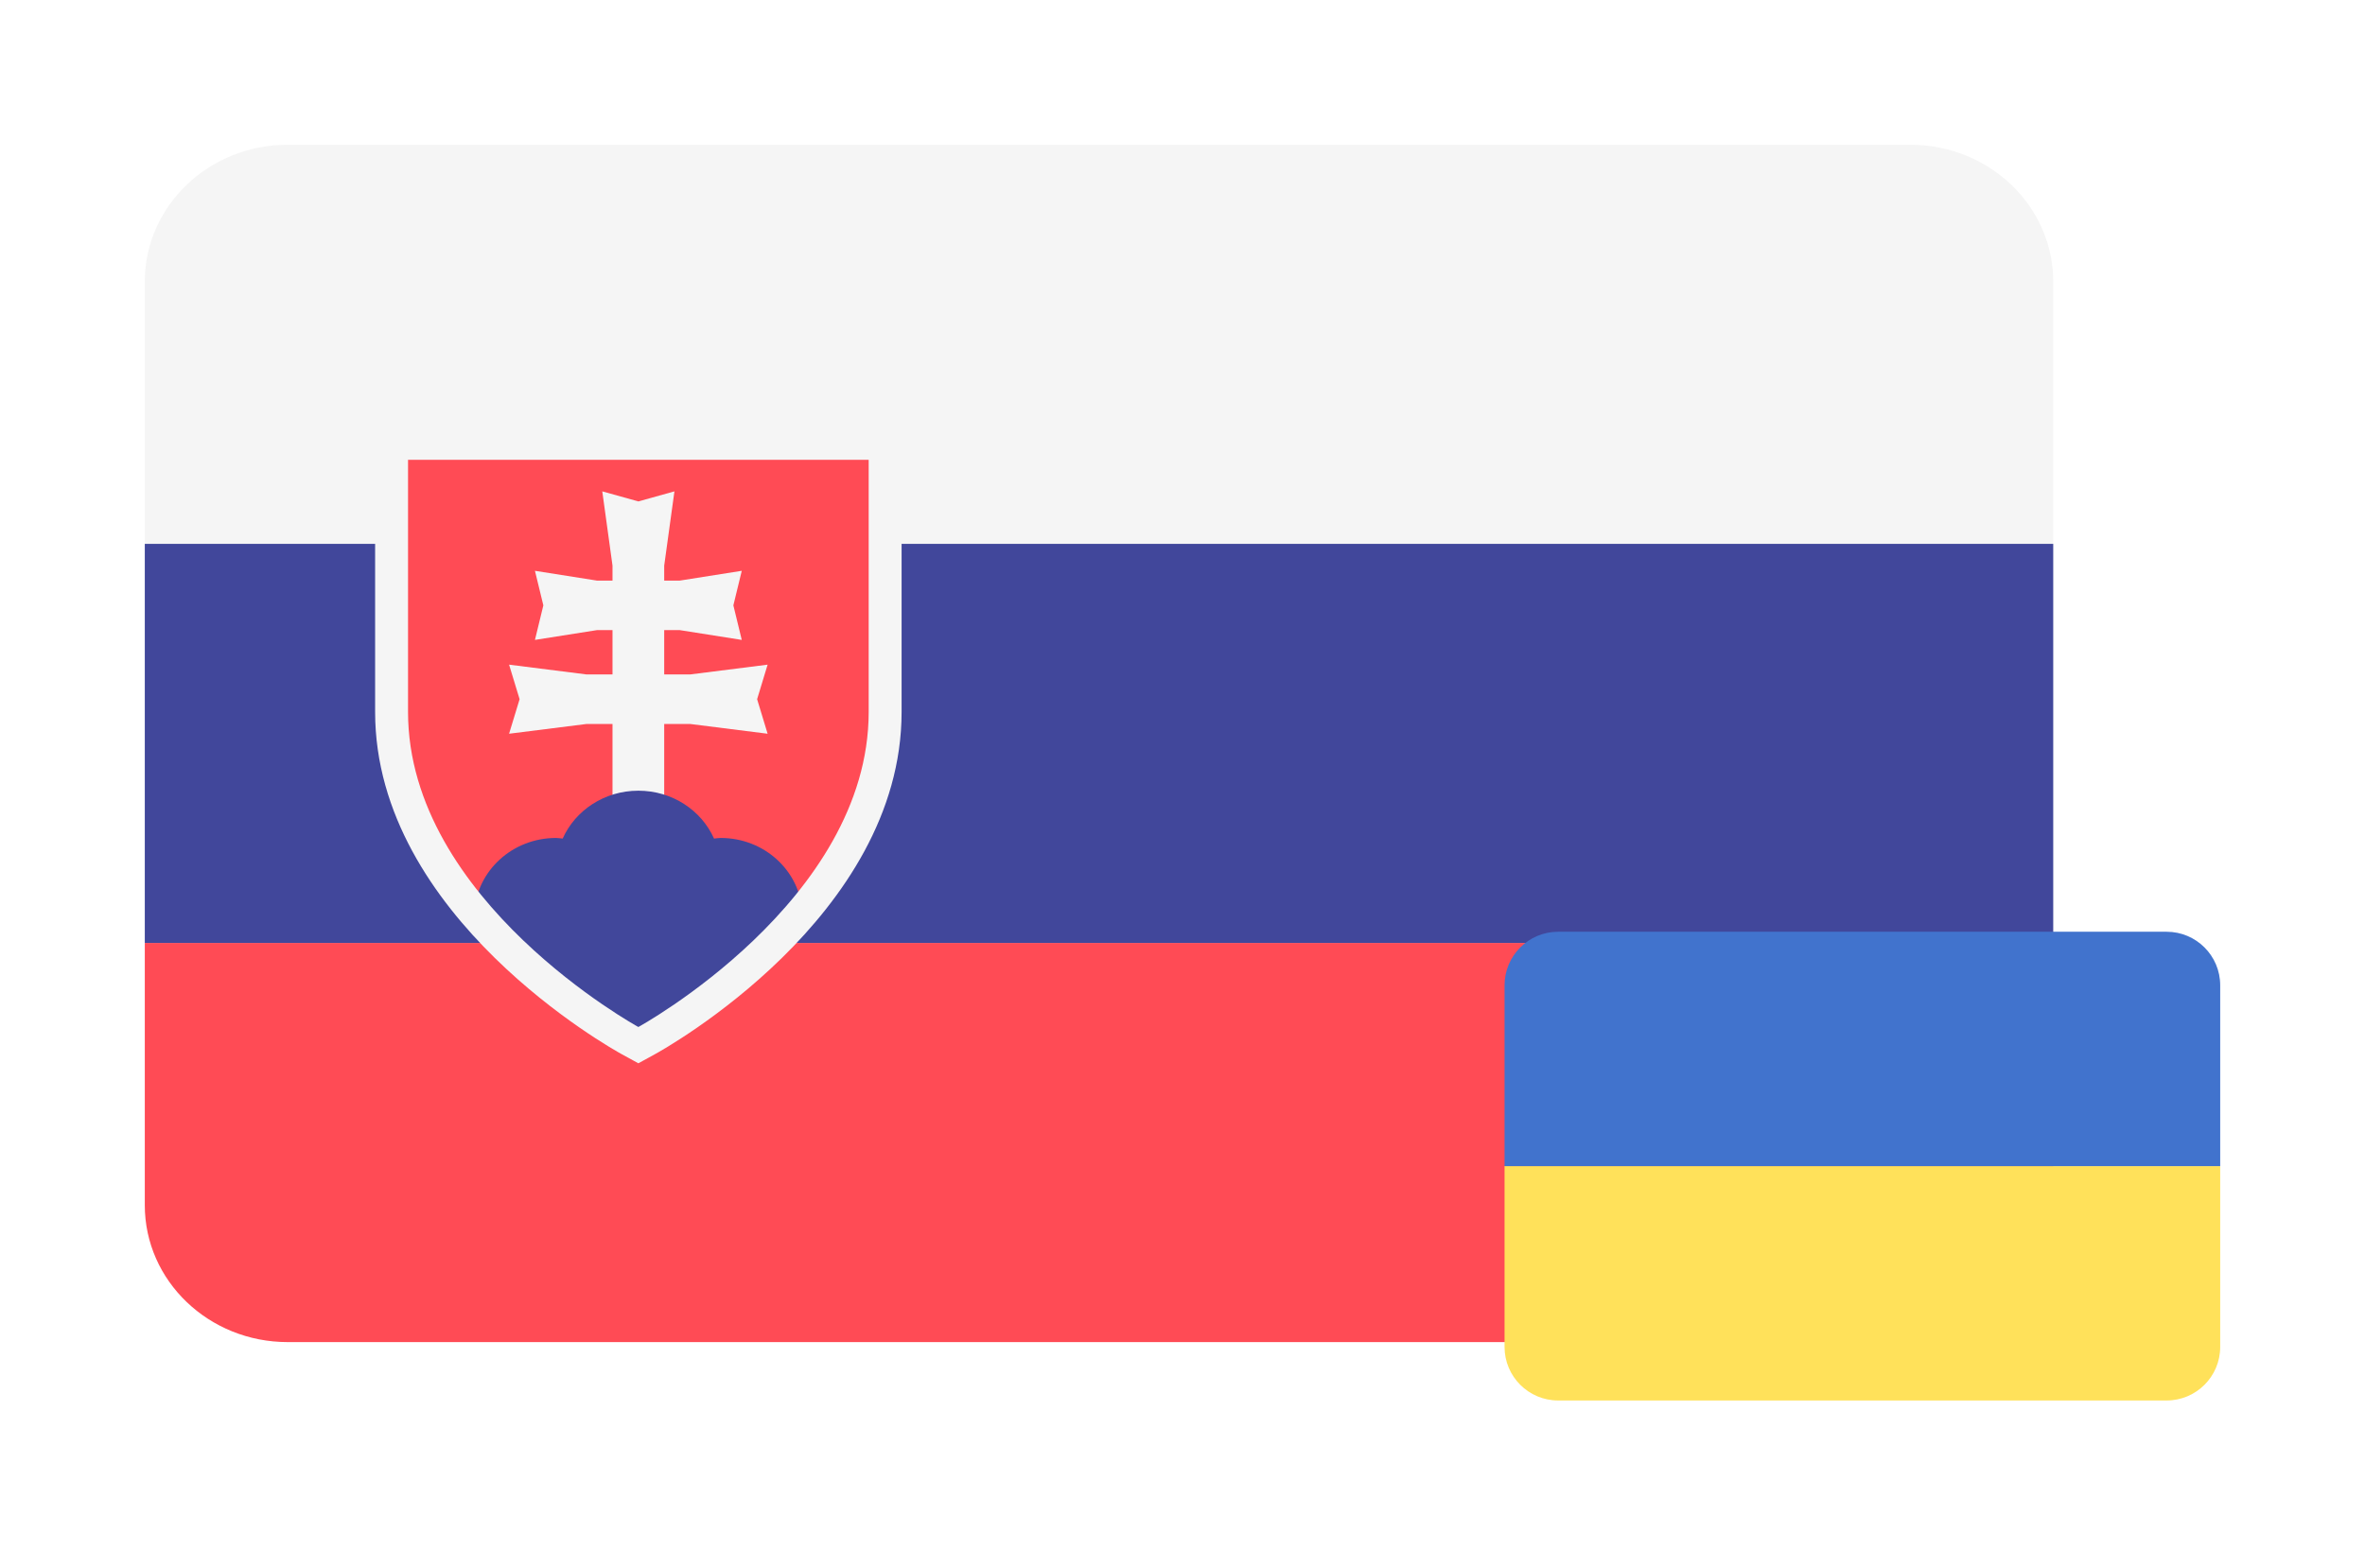 <svg width="98" height="65" viewBox="0 0 98 65" fill="none" xmlns="http://www.w3.org/2000/svg">
<g filter="url(#filter0_d_119_2062)">
<path fill-rule="evenodd" clip-rule="evenodd" d="M79.158 2H11.922C8.652 2 6 4.54 6 7.673V18.543H85.081V7.673C85.081 4.54 82.429 2 79.158 2Z" fill="#F5F5F5"/>
<path fill-rule="evenodd" clip-rule="evenodd" d="M6 45.956C6 49.09 8.652 51.63 11.922 51.63H79.158C82.429 51.63 85.081 49.09 85.081 45.956V35.086H6V45.956Z" fill="#FF4B55"/>
<path d="M85.081 18.543H6V35.085H85.081V18.543Z" fill="#41479B"/>
<path fill-rule="evenodd" clip-rule="evenodd" d="M26.114 39.137C25.71 38.915 16.226 33.631 16.226 25.509V14.408H36.678V25.509C36.678 33.631 27.193 38.915 26.79 39.137L26.452 39.322L26.114 39.137Z" fill="#FF4B55"/>
<path fill-rule="evenodd" clip-rule="evenodd" d="M31.808 23.55L28.594 23.956H27.523V22.118H28.166L30.737 22.524L30.389 21.092L30.737 19.66L28.166 20.066H27.523V19.445L27.947 16.367L26.452 16.784L24.957 16.367L25.381 19.445V20.066H24.738L22.167 19.66L22.515 21.092L22.167 22.524L24.738 22.118H25.381V23.956H24.309L21.095 23.55L21.531 24.982L21.095 26.413L24.309 26.008H25.381V30.733H27.523V26.008H28.594L31.808 26.413L31.373 24.982L31.808 23.55Z" fill="#F5F5F5"/>
<path fill-rule="evenodd" clip-rule="evenodd" d="M26.452 28.774C25.044 28.774 23.836 29.592 23.316 30.759C23.224 30.752 23.137 30.733 23.043 30.733C21.228 30.733 19.759 32.096 19.655 33.809C22.415 37.065 25.873 39.005 26.114 39.137L26.452 39.322L26.79 39.137C27.03 39.005 30.488 37.065 33.249 33.809C33.145 32.096 31.676 30.733 29.861 30.733C29.767 30.733 29.679 30.752 29.588 30.759C29.068 29.592 27.86 28.774 26.452 28.774Z" fill="#41479B"/>
<path d="M35.996 15.06C35.996 15.06 35.996 22.896 35.996 25.509C35.996 33.345 26.452 38.569 26.452 38.569C26.452 38.569 16.908 33.345 16.908 25.509C16.908 22.896 16.908 15.06 16.908 15.06H35.996ZM37.36 13.754H35.996H16.908H15.544V15.06V25.509C15.544 34.005 25.358 39.474 25.775 39.703L26.452 40.073L27.128 39.703C27.546 39.474 37.36 34.005 37.36 25.509V15.06V13.754Z" fill="#F5F5F5"/>
</g>
<g filter="url(#filter1_d_119_2062)">
<path fill-rule="evenodd" clip-rule="evenodd" d="M62.345 51.829C62.345 53.056 63.339 54.05 64.566 54.05H89.779C91.006 54.05 92 53.056 92 51.829V44.335H62.345V51.829Z" fill="#FFE15A"/>
<path fill-rule="evenodd" clip-rule="evenodd" d="M89.779 34.621H64.566C63.339 34.621 62.345 35.615 62.345 36.842V44.335H92V36.842C92 35.615 91.006 34.621 89.779 34.621Z" fill="#4173CD"/>
</g>
<defs>
<filter id="filter0_d_119_2062" x="0" y="0" width="91.08" height="61.63" filterUnits="userSpaceOnUse" color-interpolation-filters="sRGB">
<feFlood flood-opacity="0" result="BackgroundImageFix"/>
<feColorMatrix in="SourceAlpha" type="matrix" values="0 0 0 0 0 0 0 0 0 0 0 0 0 0 0 0 0 0 127 0" result="hardAlpha"/>
<feOffset dy="4"/>
<feGaussianBlur stdDeviation="3"/>
<feComposite in2="hardAlpha" operator="out"/>
<feColorMatrix type="matrix" values="0 0 0 0 0 0 0 0 0 0 0 0 0 0 0 0 0 0 0.4 0"/>
<feBlend mode="normal" in2="BackgroundImageFix" result="effect1_dropShadow_119_2062"/>
<feBlend mode="normal" in="SourceGraphic" in2="effect1_dropShadow_119_2062" result="shape"/>
</filter>
<filter id="filter1_d_119_2062" x="56.345" y="32.621" width="41.655" height="31.43" filterUnits="userSpaceOnUse" color-interpolation-filters="sRGB">
<feFlood flood-opacity="0" result="BackgroundImageFix"/>
<feColorMatrix in="SourceAlpha" type="matrix" values="0 0 0 0 0 0 0 0 0 0 0 0 0 0 0 0 0 0 127 0" result="hardAlpha"/>
<feOffset dy="4"/>
<feGaussianBlur stdDeviation="3"/>
<feComposite in2="hardAlpha" operator="out"/>
<feColorMatrix type="matrix" values="0 0 0 0 0 0 0 0 0 0 0 0 0 0 0 0 0 0 0.4 0"/>
<feBlend mode="normal" in2="BackgroundImageFix" result="effect1_dropShadow_119_2062"/>
<feBlend mode="normal" in="SourceGraphic" in2="effect1_dropShadow_119_2062" result="shape"/>
</filter>
</defs>
</svg>
